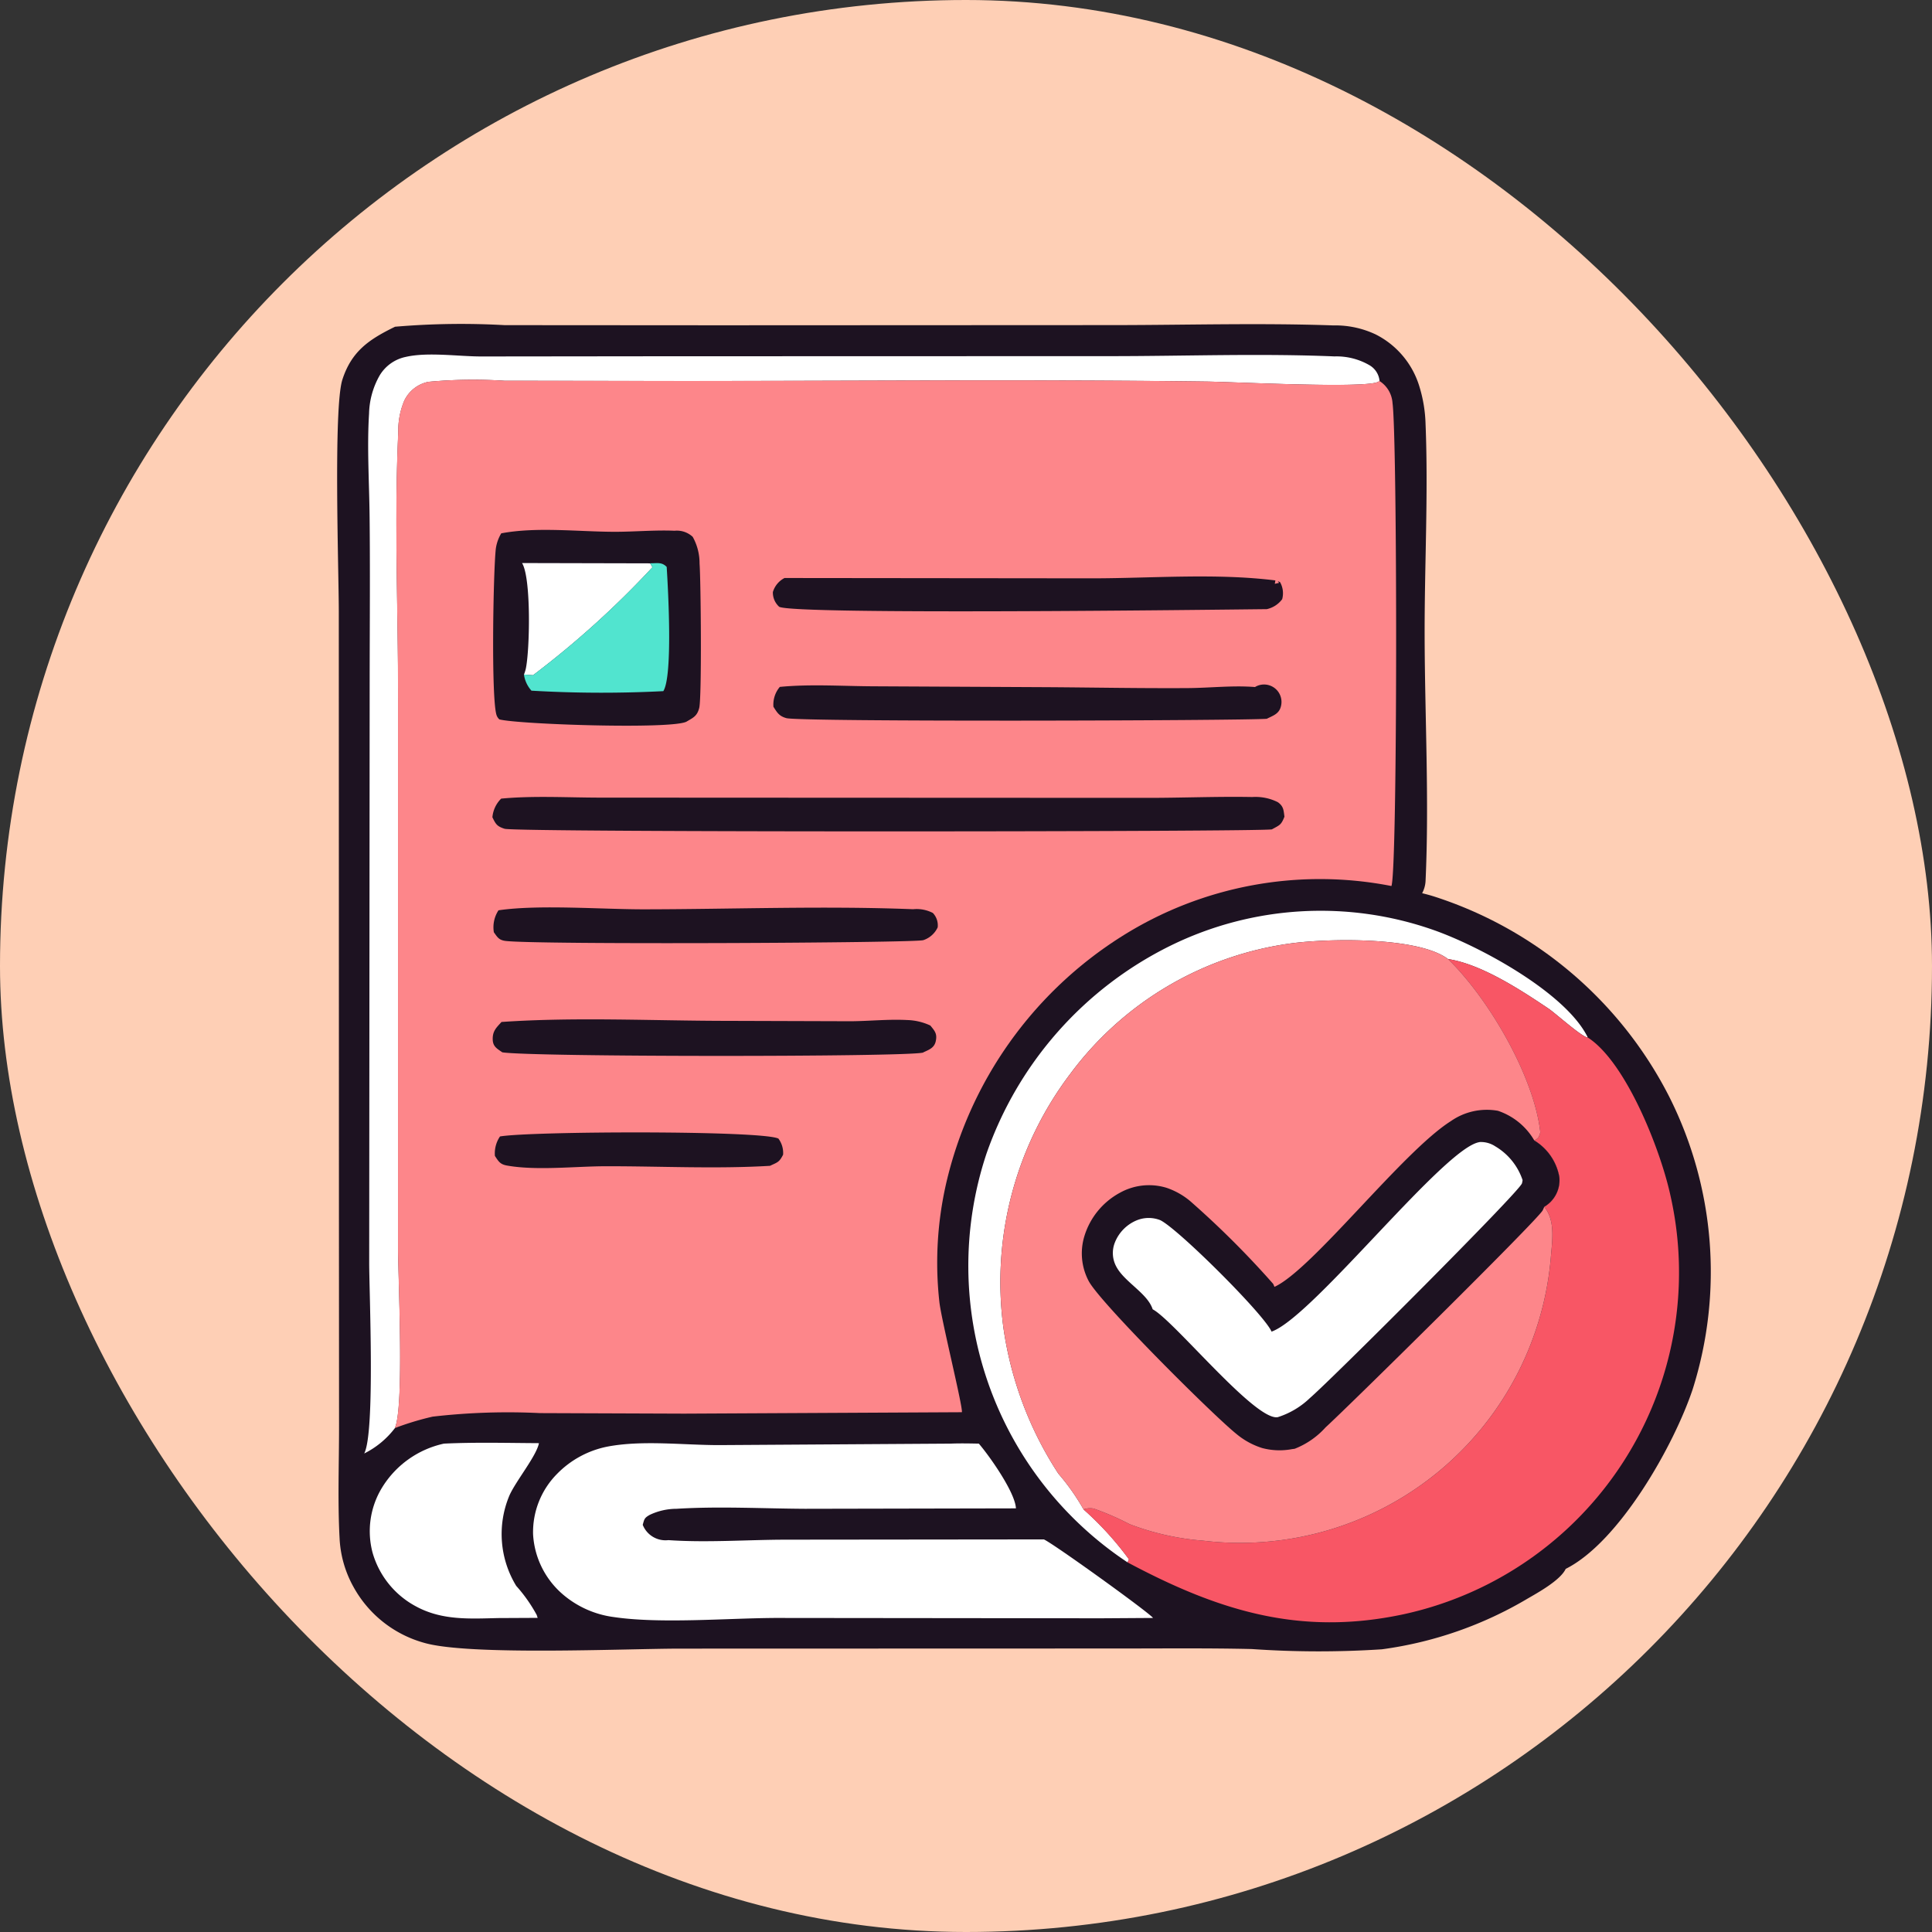 <svg xmlns="http://www.w3.org/2000/svg" xmlns:xlink="http://www.w3.org/1999/xlink" width="136" height="136" viewBox="0 0 136 136">
  <rect x="0" y="0" width="136" height="136" fill="#333333" stroke="none"/>
  <defs>
    <clipPath id="clip-path">
      <rect id="Rectángulo_402396" data-name="Rectángulo 402396" width="96.706" height="93.466" fill="none"/>
    </clipPath>
  </defs>
  <g id="Grupo_1110205" data-name="Grupo 1110205" transform="translate(2918 9695)">
    <rect id="Rectángulo_402395" data-name="Rectángulo 402395" width="136" height="136" rx="68" transform="translate(-2918 -9695)" fill="#fecfb5"/>
    <g id="Grupo_1110202" data-name="Grupo 1110202" transform="translate(-2894.266 -9672.2)">
      <g id="Grupo_1110201" data-name="Grupo 1110201" clip-path="url(#clip-path)">
        <path id="Trazado_905070" data-name="Trazado 905070" d="M4.075.2a54.662,54.662,0,0,1,7.71-.112l15.1.01L54.858.085c5.075-.007,10.2-.157,15.265.022A6.654,6.654,0,0,1,73.1.739,6.067,6.067,0,0,1,76.2,4.47a9.827,9.827,0,0,1,.416,2.585c.2,4.956-.079,10-.065,14.968.016,5.674.325,11.461.068,17.124a2.042,2.042,0,0,1-.244.929c.3.072.594.152.888.246A28.3,28.3,0,0,1,93.772,54.407a27.424,27.424,0,0,1,1.652,20.572c-1.315,3.955-5.167,10.77-8.943,12.66-.372.8-1.962,1.676-2.713,2.11A27.172,27.172,0,0,1,73.543,93.3a68.329,68.329,0,0,1-9.163-.019c-3.24-.076-6.49-.034-9.732-.038l-30.562.009c-3.936.008-14.771.5-17.934-.4a8.166,8.166,0,0,1-5-3.939A7.785,7.785,0,0,1,.17,85.477c-.139-2.6-.037-5.248-.037-7.854L.125,62.841.115,20.219c0-2.738-.388-14.318.254-16.3C1.018,1.92,2.247,1.091,4.075.2" transform="translate(0 0)" fill="#1d1221"/>
        <path id="Trazado_905071" data-name="Trazado 905071" d="M25.1,685.128c2.226-.106,4.47-.045,6.7-.033-.178.906-1.624,2.659-2.077,3.678a7,7,0,0,0,.477,6.369,10.7,10.7,0,0,1,1.44,2.043c.024.069.045.139.068.208l-2.787.014c-2.022.048-3.968.172-5.8-.834a6.216,6.216,0,0,1-3.038-3.785,5.887,5.887,0,0,1,.676-4.571,6.808,6.808,0,0,1,4.345-3.088" transform="translate(-17.595 -606.306)" fill="#fff"/>
        <path id="Trazado_905072" data-name="Trazado 905072" d="M397.64,405.219a25.041,25.041,0,0,1-9.944-28.741A25.8,25.8,0,0,1,400.673,361.8a23.978,23.978,0,0,1,18.495-1.1c3.263,1.139,9.349,4.441,10.866,7.567-.374.01-2.278-1.707-2.766-2.034-1.951-1.31-4.727-3.129-7.074-3.486-2.085-1.584-8.449-1.457-11.07-1.1a23.243,23.243,0,0,0-15.54,9.209,24.284,24.284,0,0,0-4.685,17.847,25.3,25.3,0,0,0,3.868,10.269,15.543,15.543,0,0,1,1.77,2.514,22.139,22.139,0,0,1,3.2,3.516Z" transform="translate(-341.999 -318.037)" fill="#fff"/>
        <path id="Trazado_905073" data-name="Trazado 905073" d="M16.6,96.137c.778-1.476.351-11.314.351-13.447l.034-41.367c.005-3.7.034-7.4-.005-11.106-.024-2.393-.189-4.884-.039-7.267a5.684,5.684,0,0,1,.746-2.7,2.806,2.806,0,0,1,1.841-1.306c1.548-.353,3.693-.033,5.293-.03L37.271,18.9l31.9-.009c5.22,0,10.52-.2,15.732.019a4.618,4.618,0,0,1,2.485.634,1.435,1.435,0,0,1,.686,1.1,1.372,1.372,0,0,1-.147.078c-1.144.445-10.03-.015-12.091-.042-12.814-.164-25.647-.025-38.464-.04l-10.913-.016a33.829,33.829,0,0,0-5.335.076,2.4,2.4,0,0,0-1.71,1.344A5.448,5.448,0,0,0,19,24.271c-.293,6.185-.005,12.492-.013,18.69l0,38.837c.005,2.1.44,11.1-.231,12.558A6.166,6.166,0,0,1,16.6,96.137" transform="translate(-14.696 -16.621)" fill="#fff"/>
        <path id="Trazado_905074" data-name="Trazado 905074" d="M149.318,685.456c.665-.027,1.325-.013,1.99,0,.746.868,2.556,3.425,2.611,4.557l-14.844.03c-2.991-.017-6.071-.185-9.051,0a4.421,4.421,0,0,0-1.886.429c-.375.215-.375.288-.49.7a1.726,1.726,0,0,0,1.807,1.077c2.708.188,5.57-.029,8.3-.032l18.128-.019c.589.235,7.333,5.087,7.689,5.529l-3.687.024-22.839-.024c-3.415.012-8.153.425-11.442-.064a6.878,6.878,0,0,1-3.627-1.636,6.006,6.006,0,0,1-2.048-4.2,5.826,5.826,0,0,1,1.684-4.236,6.79,6.79,0,0,1,3.509-1.917c2.475-.483,5.377-.112,7.912-.114Z" transform="translate(-106.138 -606.634)" fill="#fff"/>
        <path id="Trazado_905075" data-name="Trazado 905075" d="M482.635,388.911c2.346.357,5.122,2.176,7.074,3.486.487.327,2.391,2.044,2.766,2.034,2.7,1.737,5.12,7.919,5.811,11.087a24.62,24.62,0,0,1-18.838,29.527c-7.254,1.533-12.987-.263-19.367-3.664l.092-.214a22.138,22.138,0,0,0-3.2-3.516,1.373,1.373,0,0,1,.725-.058,19.548,19.548,0,0,1,2.535,1.1,18.468,18.468,0,0,0,5.154,1.158,21.952,21.952,0,0,0,24.5-20.085c.1-1.145.285-2.505-.479-3.417a2.168,2.168,0,0,0,1.063-2.1,3.779,3.779,0,0,0-1.763-2.569c.327-.182.3-.2.427-.558-.427-3.944-3.664-9.47-6.5-12.211" transform="translate(-404.44 -344.199)" fill="#f85665"/>
        <path id="Trazado_905076" data-name="Trazado 905076" d="M411.88,417.434a15.53,15.53,0,0,0-1.77-2.514,25.3,25.3,0,0,1-3.868-10.269,24.283,24.283,0,0,1,4.685-17.847,23.242,23.242,0,0,1,15.54-9.209c2.621-.357,8.985-.485,11.07,1.1,2.839,2.741,6.076,8.268,6.5,12.211-.126.358-.1.376-.427.558a3.778,3.778,0,0,1,1.762,2.569,2.168,2.168,0,0,1-1.063,2.1c.765.912.579,2.272.479,3.417a21.952,21.952,0,0,1-24.5,20.085,18.466,18.466,0,0,1-5.154-1.158,19.539,19.539,0,0,0-2.535-1.1,1.372,1.372,0,0,0-.725.058" transform="translate(-359.342 -333.983)" fill="#fd868a"/>
        <path id="Trazado_905077" data-name="Trazado 905077" d="M469.542,493.483c2.656-1.209,9.025-9.527,12.416-11.665a4.418,4.418,0,0,1,3.316-.728,4.689,4.689,0,0,1,2.559,2.089,3.778,3.778,0,0,1,1.762,2.569,2.169,2.169,0,0,1-1.063,2.1,2.361,2.361,0,0,1-.113.259c-.484.8-13.7,13.831-15.279,15.267a5.717,5.717,0,0,1-2.176,1.507c-.06.011-.126.016-.186.025a4.755,4.755,0,0,1-2.1-.076,5.313,5.313,0,0,1-1.823-1c-1.663-1.337-9.525-9.17-10.381-10.738a4.167,4.167,0,0,1-.314-3.172,5.194,5.194,0,0,1,2.5-3.059,4.214,4.214,0,0,1,3.289-.349,5.182,5.182,0,0,1,1.65.926,64.36,64.36,0,0,1,5.853,5.836c.031.067.058.136.089.2" transform="translate(-403.562 -425.697)" fill="#1d1221"/>
        <path id="Trazado_905078" data-name="Trazado 905078" d="M500.769,500.954a1.833,1.833,0,0,1,1.108.3,4.374,4.374,0,0,1,1.925,2.378,1.452,1.452,0,0,1-.047.237c-.259.67-13.448,13.843-14.93,15.11a5.78,5.78,0,0,1-2.25,1.339c-1.532.311-7.066-6.493-8.7-7.525-.037-.023-.073-.045-.113-.068-.364-1.132-1.99-1.912-2.566-3.015a2,2,0,0,1-.1-1.67,2.811,2.811,0,0,1,1.527-1.569,2.222,2.222,0,0,1,1.673-.019c1.26.607,7.336,6.658,7.836,7.848l.1-.041c2.983-1.219,12.1-12.956,14.54-13.3" transform="translate(-420.356 -443.361)" fill="#fff"/>
        <path id="Trazado_905079" data-name="Trazado 905079" d="M35.262,107.974c.67-1.461.236-10.454.23-12.558l0-38.837c.008-6.2-.28-12.505.013-18.69a5.443,5.443,0,0,1,.416-2.23,2.4,2.4,0,0,1,1.71-1.344,33.83,33.83,0,0,1,5.335-.075l10.913.016c12.817.015,25.649-.124,38.464.04,2.061.026,10.947.487,12.091.042a1.436,1.436,0,0,0,.147-.078,1.986,1.986,0,0,1,.917,1.549c.343,2.47.361,32.813-.076,34a26.152,26.152,0,0,0-18.953,3.525,28.021,28.021,0,0,0-12.4,17.445,25.029,25.029,0,0,0-.469,8.308c.139,1.265,1.668,7.411,1.584,7.763l-19.55.1-10.156-.038a46.127,46.127,0,0,0-7.548.249,19.968,19.968,0,0,0-2.671.81" transform="translate(-31.208 -30.239)" fill="#fd868a"/>
        <path id="Trazado_905080" data-name="Trazado 905080" d="M96.874,495.333c2.15-.372,18.374-.435,19.6.149a1.7,1.7,0,0,1,.33,1.134c-.275.541-.39.531-.922.784-3.792.227-7.728.024-11.539.03-2.147,0-4.908.324-6.99-.052-.477-.086-.587-.3-.835-.672a2.121,2.121,0,0,1,.356-1.372" transform="translate(-85.413 -438.134)" fill="#1d1221"/>
        <path id="Trazado_905081" data-name="Trazado 905081" d="M96.085,357.476c2.863-.416,7.265-.063,10.279-.068,6.275-.009,12.639-.254,18.9-.007a2.489,2.489,0,0,1,1.393.264,1.26,1.26,0,0,1,.34,1.012,1.7,1.7,0,0,1-1.008.9c-.437.2-27.5.334-29.444.052-.448-.065-.547-.271-.791-.606a2.184,2.184,0,0,1,.327-1.547" transform="translate(-84.724 -316.198)" fill="#1d1221"/>
        <path id="Trazado_905082" data-name="Trazado 905082" d="M95.85,426.018c5.243-.359,10.675-.081,15.936-.078l8.634.027c1.317-.008,2.661-.154,3.973-.085a4.112,4.112,0,0,1,1.642.386c.309.38.495.572.382,1.1-.11.505-.506.606-.914.81-1.446.31-27.6.307-29.6-.024-.351-.248-.655-.393-.673-.883-.024-.606.246-.843.621-1.256" transform="translate(-84.279 -376.878)" fill="#1d1221"/>
        <path id="Trazado_905083" data-name="Trazado 905083" d="M267.617,154.755l21.726.023c4.2-.008,8.663-.372,12.822.147l-.042.238.3-.065-.089-.125.16.074a1.593,1.593,0,0,1,.149,1.2,1.848,1.848,0,0,1-1.084.7c-3.845.041-33.234.408-34.323-.166a1.352,1.352,0,0,1-.445-1.037,1.64,1.64,0,0,1,.825-.992" transform="translate(-236.12 -136.867)" fill="#1d1221"/>
        <path id="Trazado_905084" data-name="Trazado 905084" d="M267.525,221.44c2.14-.209,4.439-.051,6.594-.042l12.107.061c3.336.02,6.673.087,10.009.065,1.561-.01,3.187-.2,4.738-.074A1.227,1.227,0,0,1,302.8,222.8c-.131.544-.55.657-1,.886-2.022.135-32.828.225-33.815-.047-.511-.141-.647-.386-.911-.8a1.926,1.926,0,0,1,.45-1.4" transform="translate(-236.363 -195.887)" fill="#1d1221"/>
        <path id="Trazado_905085" data-name="Trazado 905085" d="M95.721,289.7c2.252-.213,4.622-.074,6.89-.07l12.455.006,25.911.011c2.53.008,5.086-.107,7.608-.059a3.489,3.489,0,0,1,1.8.363c.411.292.406.571.466,1.022-.233.586-.319.581-.88.89-.587.179-53.195.22-54.015-.04-.534-.17-.623-.321-.859-.81a2.1,2.1,0,0,1,.618-1.313" transform="translate(-84.169 -256.283)" fill="#1d1221"/>
        <path id="Trazado_905086" data-name="Trazado 905086" d="M96.1,126.374c2.5-.469,5.437-.11,7.988-.107,1.4,0,2.818-.133,4.209-.074a1.635,1.635,0,0,1,1.275.429,3.8,3.8,0,0,1,.482,1.881c.092,1.142.165,9.428-.024,10.166-.149.579-.427.684-.9.965-1.079.547-11.767.193-13.165-.16a.7.7,0,0,1-.2-.3c-.39-1.157-.233-10.159-.052-11.721a2.88,2.88,0,0,1,.38-1.075" transform="translate(-84.544 -111.632)" fill="#1d1221"/>
        <path id="Trazado_905087" data-name="Trazado 905087" d="M113.19,146.4l9.02.021.162.275a64.591,64.591,0,0,1-8.407,7.6l-.639-.045a3.318,3.318,0,0,0,.123-.379c.288-1.275.4-6.422-.259-7.476" transform="translate(-100.177 -129.565)" fill="#fff"/>
        <path id="Trazado_905088" data-name="Trazado 905088" d="M123.258,146.5c.492.01.814-.105,1.165.259.1,1.58.44,7.672-.238,8.744a85,85,0,0,1-9.281-.033,2.127,2.127,0,0,1-.529-1.136l.639.045a64.587,64.587,0,0,0,8.407-7.6Z" transform="translate(-101.226 -129.651)" fill="#51e4cf"/>
      </g>
    </g>
  </g>
</svg>
